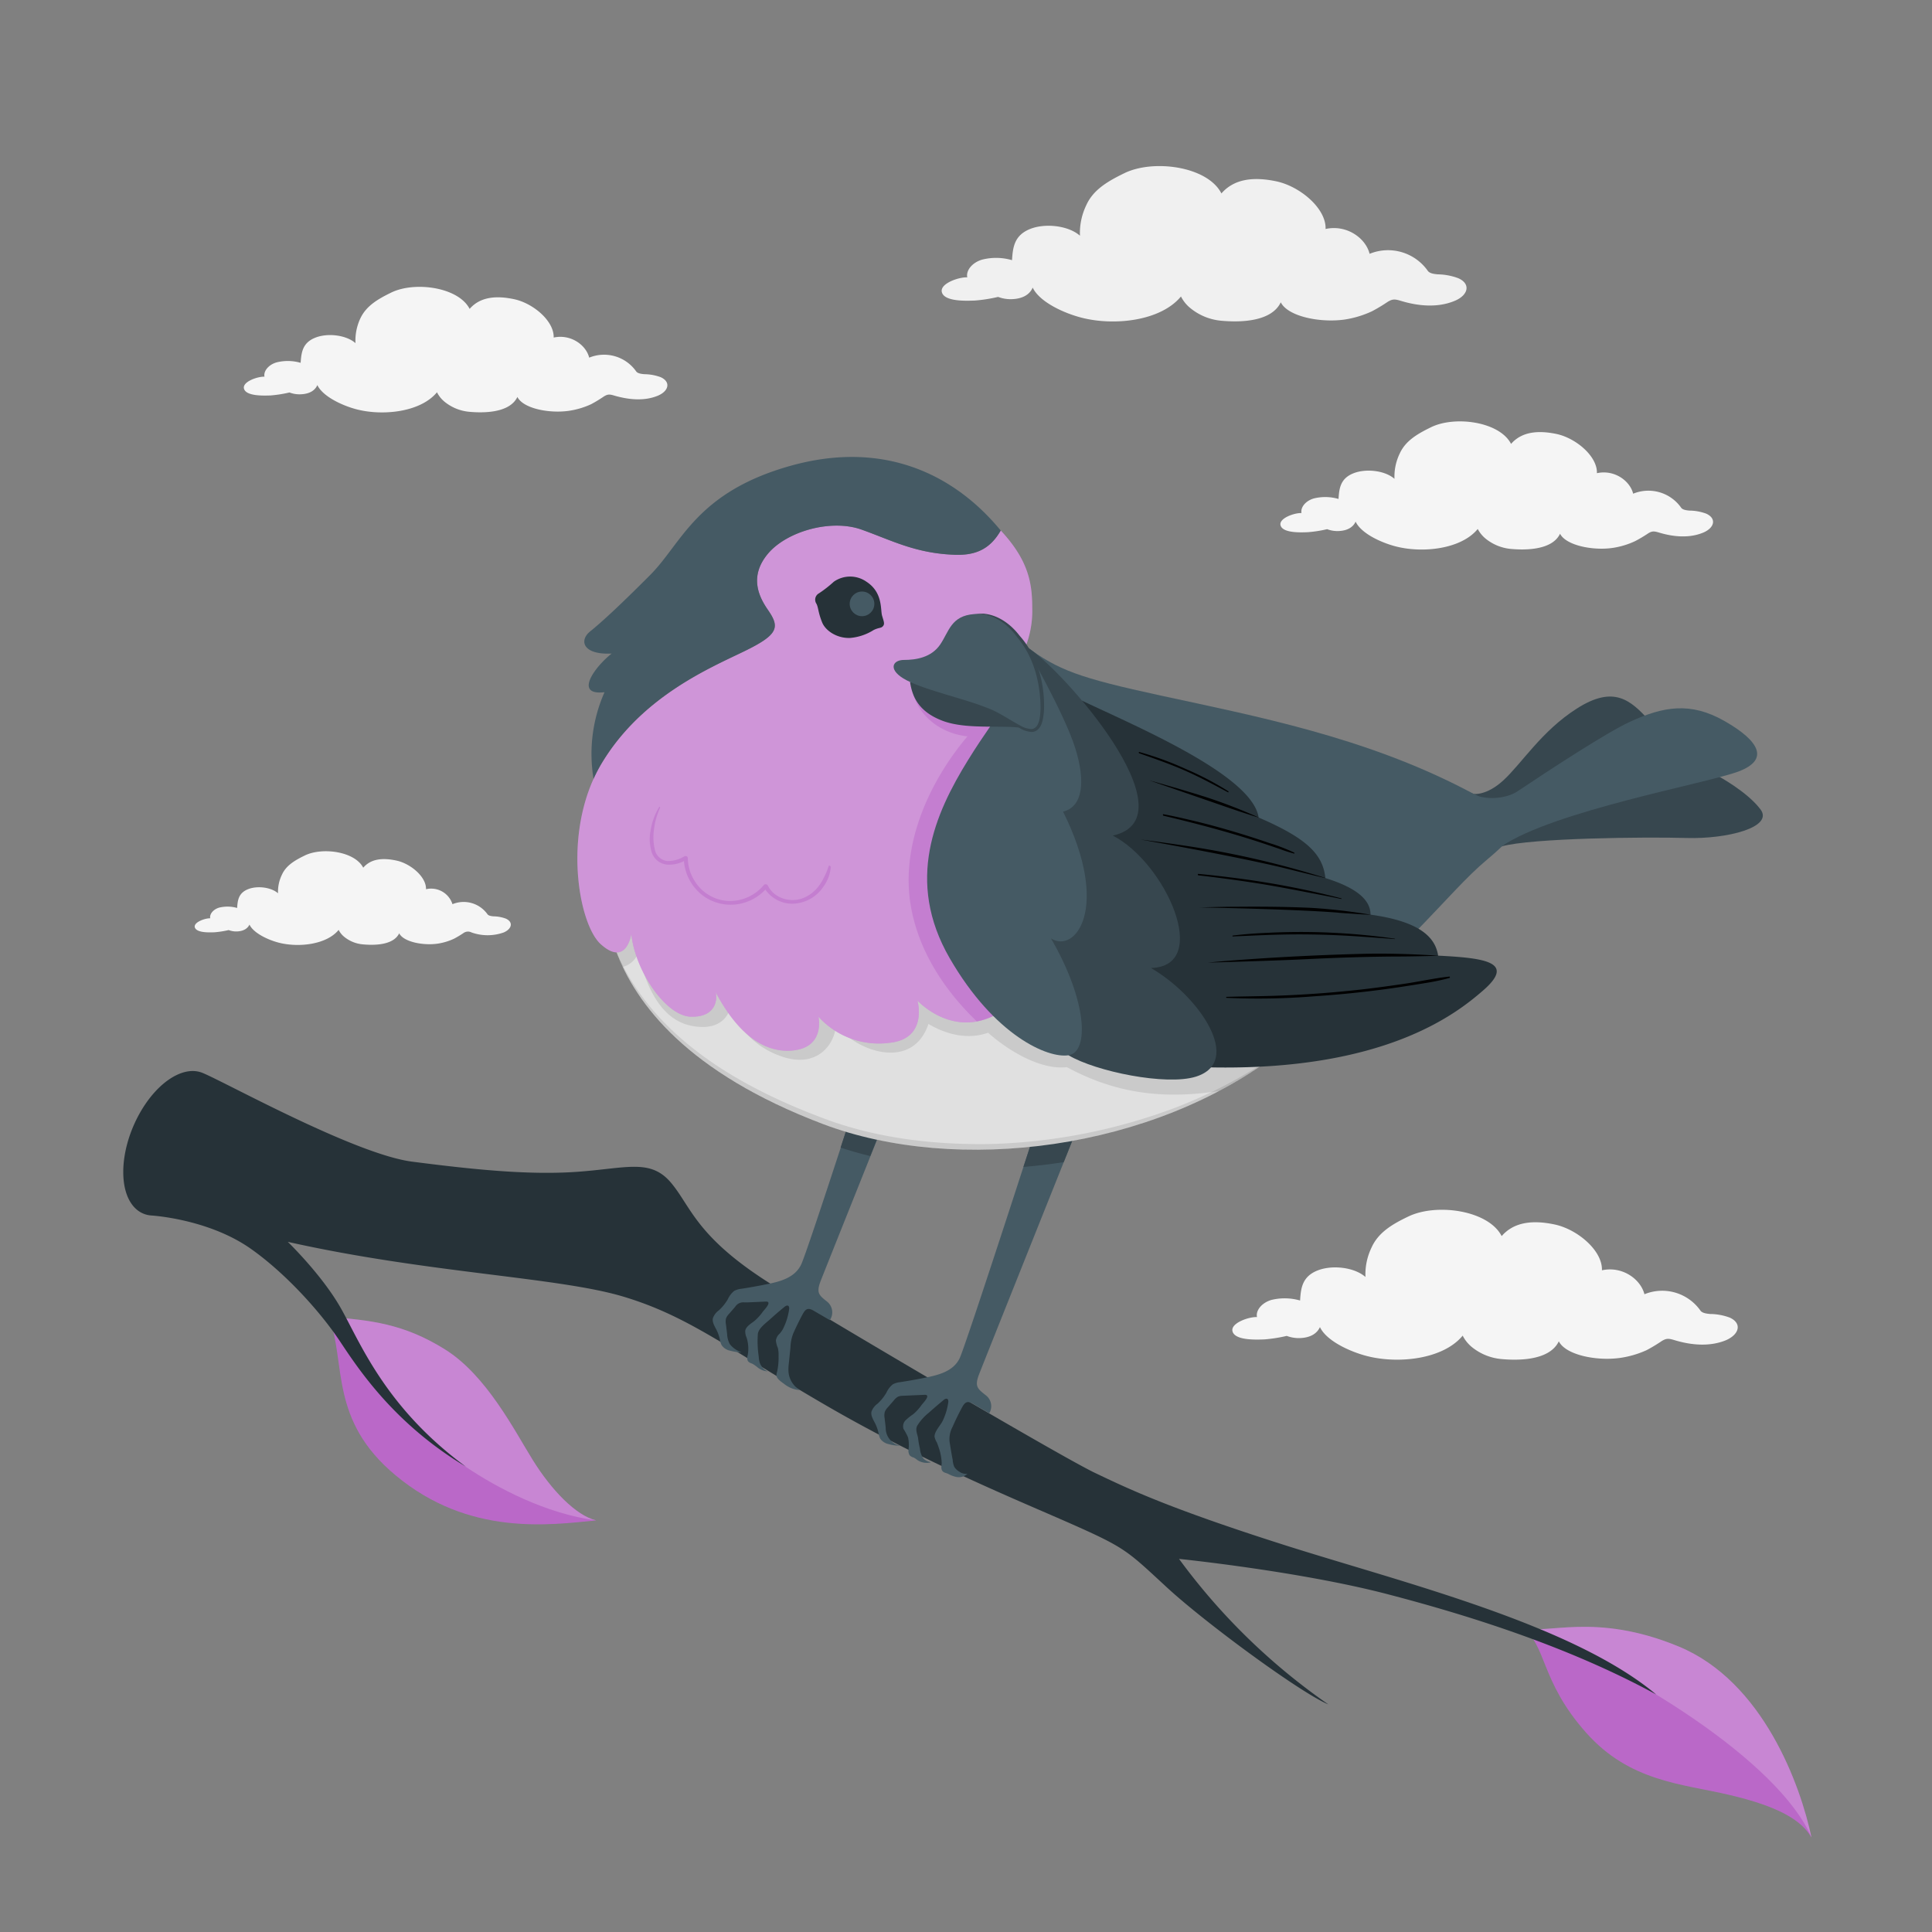 <svg xmlns="http://www.w3.org/2000/svg" viewBox="0 0 500 500"><rect x="0" y="0" width="500" height="500" fill="#808080" stroke="none"/><g id="freepik--Branch--inject-1"><g id="freepik--branch--inject-1"><path d="M85.17,340.79c10.69.9,19.23,1.7,30,8.43s18,21,22.77,28.71,11.12,14.3,16.37,15.55c-12.08,1.18-32.94,4.17-51.94-11.67C85.17,367.49,89.59,353,85.17,340.79Z" style="fill:#BA68C8"></path><path d="M137.91,377.93c-4.81-7.66-12-22-22.77-28.71s-19.28-7.53-30-8.43c5.46,5.9,12.65,23.55,35.46,38.86,8.07,5.42,20.59,12.06,33.65,13.83C149,392.23,142.73,385.59,137.91,377.93Z" style="fill:#fff;opacity:0.2"></path><path d="M393.81,421.19c6.32,2.1,18.72-4.14,40.63,4.92s31.6,36.07,34.37,49.43c-2.65-4.59-8.75-8.07-21.18-11s-25.84-3.39-37.18-16.16C398.43,434.83,400.37,425.61,393.81,421.19Z" style="fill:#BA68C8"></path><path d="M434.44,426.11c-21.91-9.06-34.31-2.82-40.63-4.92,27.48,10.49,66.6,34.65,75,54.35C466,462.18,456.36,435.17,434.44,426.11Z" style="fill:#fff;opacity:0.2"></path><path d="M428.62,438.53c-21.8-18.24-65.61-28.94-96.13-38.65s-40.63-14.67-49-18.64-60.85-34.88-82.06-47.76-22.4-21-27.75-27.36-11.49-3.76-24.38-2.85-27.75-.72-42.61-2.63-48.56-20.68-54.34-23v0c-2.13-.84-4.73-.56-7.57,1.07-7.11,4.11-12.88,15.13-12.88,24.61,0,6.75,2.93,10.88,7.17,11.24v0s14.79.82,25.88,8.65c9,6.35,18,16.34,23,23.87s14.25,21.5,32.63,32.5C99.33,364,92.94,346.72,88,338.19s-13.52-16.8-13.52-16.8c36.08,8.09,69.92,9.11,86.76,14.15s26.76,13.2,52.33,28.06,50.15,24.78,64,30.92,14.28,6.94,24.38,16.26,34.69,27.35,41.83,30.32a162.83,162.83,0,0,1-38.65-37.66s31.12,3.18,53.91,9.12S406.82,426.63,428.62,438.53Z" style="fill:#263238"></path></g></g><g id="freepik--Clouds--inject-1"><path id="freepik--Cloud--inject-1" d="M377.4,72a15.88,15.88,0,0,0-5.27-1c-1.7-.13-2.24-.47-2.57-.84a12.59,12.59,0,0,0-15.11-4.47c-1-4.08-5.95-7.63-11.39-6.43.19-5.31-6.59-11-12.69-12.32-5.84-1.24-10.93-.72-14.27,3.12-3.56-7-17.55-8.93-25.12-5.24-4.35,2.12-8.05,4.29-9.85,8.28A16.65,16.65,0,0,0,279.49,61c-2.95-2.6-8.86-3.3-12.8-1.78-4.25,1.65-4.57,4.85-4.78,8.11a14.74,14.74,0,0,0-7.73-.14c-2.68.79-4.22,2.89-3.85,4.59-2.12-.12-7.16,1.59-6.58,3.83.65,2.51,6.41,2.25,8.56,2.17a39.6,39.6,0,0,0,6-.94,9.23,9.23,0,0,0,3.13.59c3.67,0,5.23-1.59,5.82-3,1.79,3.77,8.16,6.64,12.66,7.79,8.48,2.18,20.48.85,25.71-5.49a9.31,9.31,0,0,0,2.52,3.08A14.68,14.68,0,0,0,316,83c3.48.33,12.83.77,15.46-4.76,1.87,3.68,10.19,5.35,16.52,4.46a26.09,26.09,0,0,0,7.08-2.14,41.93,41.93,0,0,0,4.08-2.45c1.24-.74,1.81-.74,3.47-.23,4.34,1.31,9.38,1.84,13.82,0C380,76.42,380.72,73.46,377.4,72Z" style="fill:#f0f0f0"></path><path id="freepik--cloud--inject-1" d="M441.58,132.94a12.74,12.74,0,0,0-4.35-.8c-1.4-.11-1.85-.39-2.12-.7a10.36,10.36,0,0,0-12.45-3.67c-.83-3.37-4.9-6.3-9.38-5.31.15-4.38-5.44-9.08-10.46-10.15-4.81-1-9-.59-11.76,2.57-2.94-5.74-14.46-7.36-20.7-4.32-3.59,1.75-6.63,3.54-8.12,6.83a13.73,13.73,0,0,0-1.35,6.53c-2.43-2.14-7.3-2.72-10.55-1.46-3.5,1.35-3.76,4-3.93,6.67A12.31,12.31,0,0,0,340,129c-2.2.65-3.47,2.38-3.17,3.78-1.75-.09-5.9,1.32-5.43,3.16.54,2.07,5.29,1.86,7.06,1.79a31.7,31.7,0,0,0,5-.78,7.49,7.49,0,0,0,2.58.49c3,0,4.3-1.31,4.79-2.44,1.47,3.11,6.72,5.47,10.43,6.42,7,1.79,16.88.7,21.18-4.52a8,8,0,0,0,2.09,2.54,12.11,12.11,0,0,0,6.46,2.62c2.87.26,10.58.63,12.75-3.93,1.53,3,8.39,4.42,13.61,3.67a21,21,0,0,0,5.83-1.76,36,36,0,0,0,3.36-2c1-.62,1.49-.61,2.86-.2,3.58,1.08,7.74,1.52,11.39,0C443.7,136.62,444.31,134.18,441.58,132.94Z" style="fill:#f5f5f5"></path><path id="freepik--cloud--inject-1" d="M447.67,341a14.92,14.92,0,0,0-5.07-.94c-1.64-.13-2.17-.46-2.48-.81a12.11,12.11,0,0,0-14.54-4.3c-1-3.93-5.73-7.35-11-6.2.18-5.11-6.35-10.6-12.21-11.85-5.63-1.2-10.53-.7-13.74,3-3.44-6.71-16.9-8.6-24.19-5.05-4.19,2-7.74,4.14-9.48,8a15.93,15.93,0,0,0-1.58,7.63c-2.84-2.5-8.53-3.18-12.32-1.71-4.09,1.58-4.4,4.66-4.6,7.8a14.39,14.39,0,0,0-7.45-.14c-2.57.77-4.06,2.79-3.7,4.43-2-.12-6.9,1.53-6.34,3.68.63,2.42,6.17,2.17,8.24,2.1a39.05,39.05,0,0,0,5.8-.91,8.87,8.87,0,0,0,3,.57c3.53,0,5-1.54,5.59-2.85,1.72,3.63,7.86,6.39,12.19,7.5,8.17,2.09,19.72.82,24.75-5.29a9.23,9.23,0,0,0,2.43,3,14.18,14.18,0,0,0,7.56,3.06c3.35.31,12.35.74,14.89-4.59,1.79,3.55,9.8,5.16,15.89,4.29a25.15,25.15,0,0,0,6.83-2,41.92,41.92,0,0,0,3.92-2.36c1.2-.72,1.74-.71,3.34-.22,4.18,1.26,9,1.77,13.3,0C450.16,345.32,450.87,342.47,447.67,341Z" style="fill:#f5f5f5"></path><path id="freepik--cloud--inject-1" d="M130.91,237.74a9.52,9.52,0,0,0-3.17-.59c-1-.08-1.35-.28-1.55-.5A7.57,7.57,0,0,0,117.1,234a5.79,5.79,0,0,0-6.85-3.87c.11-3.2-4-6.63-7.63-7.41S96,222.25,94,224.56c-2.15-4.2-10.57-5.38-15.12-3.16-2.62,1.28-4.84,2.58-5.93,5a10.08,10.08,0,0,0-1,4.78c-1.78-1.57-5.33-2-7.7-1.08-2.56,1-2.75,2.92-2.88,4.88a9.09,9.09,0,0,0-4.65-.09c-1.61.48-2.54,1.75-2.31,2.77-1.28-.07-4.31,1-4,2.3.39,1.51,3.85,1.36,5.15,1.31a24.41,24.41,0,0,0,3.62-.57,5.51,5.51,0,0,0,1.88.36c2.21,0,3.15-1,3.5-1.78,1.08,2.26,4.91,4,7.62,4.69,5.1,1.3,12.32.51,15.46-3.31a5.56,5.56,0,0,0,1.52,1.85A8.84,8.84,0,0,0,94,244.41c2.1.19,7.72.46,9.31-2.87,1.12,2.21,6.12,3.22,9.93,2.68a15.48,15.48,0,0,0,4.26-1.28,26,26,0,0,0,2.45-1.47,2,2,0,0,1,2.09-.15,12.44,12.44,0,0,0,8.32,0C132.46,240.42,132.91,238.64,130.91,237.74Z" style="fill:#f5f5f5"></path><path id="freepik--cloud--inject-1" d="M171,97.62a12.59,12.59,0,0,0-4.25-.78c-1.38-.11-1.82-.38-2.08-.68a10.15,10.15,0,0,0-12.19-3.6c-.81-3.3-4.8-6.16-9.19-5.2.15-4.28-5.32-8.89-10.24-9.93-4.71-1-8.82-.59-11.51,2.51-2.88-5.62-14.17-7.2-20.28-4.23-3.51,1.71-6.49,3.47-8,6.69A13.45,13.45,0,0,0,92,88.8c-2.38-2.1-7.15-2.67-10.32-1.44C78.23,88.69,78,91.27,77.8,93.9a11.89,11.89,0,0,0-6.24-.11c-2.16.64-3.41,2.33-3.11,3.7-1.71-.09-5.78,1.29-5.31,3.09.52,2,5.17,1.82,6.91,1.76a32.58,32.58,0,0,0,4.86-.77,7.21,7.21,0,0,0,2.53.48c3,0,4.21-1.29,4.69-2.39,1.44,3,6.58,5.36,10.22,6.29,6.84,1.75,16.52.69,20.74-4.43a7.49,7.49,0,0,0,2,2.48,11.77,11.77,0,0,0,6.33,2.57c2.81.26,10.35.62,12.48-3.84,1.5,3,8.22,4.32,13.32,3.59A21,21,0,0,0,153,104.6a35.76,35.76,0,0,0,3.29-2c1-.61,1.46-.6,2.8-.19,3.5,1,7.57,1.48,11.15,0C173.07,101.23,173.67,98.84,171,97.62Z" style="fill:#f5f5f5"></path></g><g id="freepik--Bird--inject-1"><g id="freepik--robin-bird--inject-1"><path d="M255.26,361.2c-2.27-1.8-3.12-2.31-1.85-5.6s24.49-61.35,24.49-61.35l-9.53-3.07s-18.37,56.86-20,60.3-5.5,4.38-9,5.08q-3.21.65-6.43,1.14a5,5,0,0,0-1.89.57,5.93,5.93,0,0,0-1.65,2.16,12.41,12.41,0,0,1-2.3,2.85,4.45,4.45,0,0,0-1.55,2c-.25,1,.4,2.05.89,3a10.17,10.17,0,0,1,.9,2.51,5.76,5.76,0,0,0,.46,1.53,3.57,3.57,0,0,0,2.24,1.43,10.35,10.35,0,0,0,2.93.39,4.65,4.65,0,0,1-3.75-4.69c-.09-.81-.19-1.61-.28-2.42a3.82,3.82,0,0,1,.05-1.65,3.9,3.9,0,0,1,.8-1.19l1.59-1.83a3.42,3.42,0,0,1,1.1-.94,3.48,3.48,0,0,1,1.16-.19l1.06-.05,4.57-.2c1.83-.08-.44,2.18-.79,2.66a12.16,12.16,0,0,1-2.16,2.37,14.33,14.33,0,0,0-1.93,1.54,2.2,2.2,0,0,0-.56,2.26A14.89,14.89,0,0,1,235,372a8.86,8.86,0,0,1,.15,2.95,2.33,2.33,0,0,0,.26,1.67,2,2,0,0,0,1,.57,4.32,4.32,0,0,1,.92.61,4.4,4.4,0,0,0,3.52.67c-.07-.11-.22-.13-.34-.16a3,3,0,0,1-1.69-1.06,5.83,5.83,0,0,1-.75-2.37,22.09,22.09,0,0,1-.47-2.68c-.17-1.05-.77-2.16-.23-3.21a13,13,0,0,1,3-3.37q1.88-1.69,3.84-3.3c.76-.63,1.34-.36,1.19.66a16.14,16.14,0,0,1-1.42,4.71c-.57,1.2-2.2,2.79-2.12,4.16a5.15,5.15,0,0,0,.63,1.52c.21.56.43,1.16.61,1.74a13.59,13.59,0,0,1,.61,3.46c0,.73-.31,1.6.26,2.21.37.38,1,.43,1.44.67a7.72,7.72,0,0,0,1.93.75,3.34,3.34,0,0,0,2.05-.14,5.3,5.3,0,0,0,1-.64,3,3,0,0,1-2.1-.55,3.6,3.6,0,0,1-1.33-1.27,5.45,5.45,0,0,1-.4-1.76c-.31-1.57-.56-3.14-.81-4.72a6.72,6.72,0,0,1,.76-3.83q1.09-2.49,2.38-4.89c.74-1.38,1.3-2,2.8-1.17l4.33,2.52A3.55,3.55,0,0,0,255.26,361.2Zm-41-24.17c-2.27-1.81-3.12-2.32-1.84-5.61s23.17-58,23.17-58l-9.41-2.89S209,323.87,207.32,327.3s-5.5,4.39-9,5.08c-2.13.43-4.28.82-6.43,1.15a4.93,4.93,0,0,0-1.89.56,6.06,6.06,0,0,0-1.65,2.17,12.31,12.31,0,0,1-2.29,2.84,4.34,4.34,0,0,0-1.55,2c-.26,1,.39,2.05.88,3a10.17,10.17,0,0,1,.9,2.51,5.27,5.27,0,0,0,.47,1.52,3.53,3.53,0,0,0,2.24,1.44,11,11,0,0,0,2.92.39,6.32,6.32,0,0,1-3.06-2.12,6.1,6.1,0,0,1-.68-2.57c-.1-.81-.19-1.62-.29-2.42a4,4,0,0,1,0-1.65,3.78,3.78,0,0,1,.8-1.19l1.59-1.83a2.44,2.44,0,0,1,2.27-1.13l1.05,0,4.57-.2c1.84-.08-.44,2.18-.78,2.65a12.29,12.29,0,0,1-2.17,2.38c-.81.64-2.18,1.41-2.35,2.52a3.85,3.85,0,0,0,.33,1.72,9.37,9.37,0,0,1,.31,4.58,2.24,2.24,0,0,0,0,1.45c.26.47.79.61,1.25.81a9.66,9.66,0,0,1,1.4,1,4.66,4.66,0,0,0,2.54.95,3.8,3.8,0,0,1-2.12-2.38,7.26,7.26,0,0,1-.23-1.53,25.9,25.9,0,0,1-.21-5.83c.23-1.45,2-2.71,3.05-3.65q1.88-1.71,3.84-3.31c.76-.62,1.34-.36,1.19.67a16.23,16.23,0,0,1-1.42,4.71,6.25,6.25,0,0,1-1,1.53,3,3,0,0,0-1,1.79,6.48,6.48,0,0,0,.51,1.94,7.57,7.57,0,0,1,.18,2.07,16.66,16.66,0,0,1-.38,4.11,2.55,2.55,0,0,0-.16.94c.09,1,1.52,1.8,2.21,2.36a7.16,7.16,0,0,0,3.89,1.43,6,6,0,0,1-3-5,12.42,12.42,0,0,1,.1-1.93l.42-4.09a10.77,10.77,0,0,1,.69-3.56c.72-1.65,1.52-3.28,2.37-4.88.74-1.38,1.3-2,2.8-1.17l4.33,2.52A3.55,3.55,0,0,0,214.21,337Z" style="fill:#455a64"></path><path d="M268.37,291.18S267,295.59,264.86,302q5.2-.42,10.43-1.24l2.61-6.53Z" style="fill:#37474f"></path><path d="M226.13,270.51S222,283.45,217.54,297c2.49.83,5.06,1.55,7.68,2.19l10.32-25.8Z" style="fill:#37474f"></path><path d="M388.58,219.05c7.73-2.18,37.38-2.49,47.89-2.18s22.63-2.78,19.14-7.41-11-8.64-11-8.64S407.38,201.24,388.58,219.05Z" style="fill:#37474f"></path><path d="M426.78,186.4c-4.75-5.08-9-9.23-18.74-3-9.11,5.82-14.16,14.13-19,18.58-4.37,4-7.66,3.49-7.66,3.49l7.22,13.6Z" style="fill:#37474f"></path><path d="M388.58,219.05c13.47-9.22,53.36-16.34,61.4-19.41s5.3-7.89-3.61-13-15.94-3.77-24.44.11c-6.16,2.81-21.33,12.78-29.23,18.06-3,2-8.4,2.26-11.18.76C375.52,202.29,388.58,219.05,388.58,219.05Z" style="fill:#455a64"></path><path d="M265.45,167.25C218.14,182.9,181,207.58,159.38,246c5.15,13.94,18.67,31.64,53.45,44.85s85.71,6.87,118.49-18.67Z" style="fill:#e0e0e0"></path><path d="M212.83,290.88c34.77,13.2,85.71,6.87,118.49-18.67h0a126.54,126.54,0,0,1-26.93,14.38,147.31,147.31,0,0,1-47.56,9.47c-14,.29-28.52-1.27-41.8-5.94C192.59,282,169.07,269,159.38,246,164.53,260,178.05,277.67,212.83,290.88Z" style="opacity:0.1"></path><path d="M160.26,248.24c.27.65.57,1.31.88,2a5.91,5.91,0,0,0,4-3.52c1.64,6.54,4.91,17,13.83,18.76S189,260.77,189,260.77a21.56,21.56,0,0,0,12.63,12.4c10,3.86,14.72-3.28,14.72-8.33,3.77,6.53,19.62,13.08,23.93.15,5.31,3.16,10.77,3.94,15.44,2.28,5.65,5,13.83,9.67,20.4,8.91,12.84,6.95,25.2,8.33,39.39,6.17,1.31-.7,2.61-1.42,3.88-2.16l.6-.35c1.06-.62,2.12-1.27,3.16-1.93l.88-.56c1-.62,1.9-1.26,2.83-1.91.31-.21.62-.41.92-.63q1.79-1.26,3.51-2.6l-65.87-105c-38.77,12.82-70.7,31.72-92.87,59.28h0c-1.16,1.44-2.29,2.92-3.4,4.41-.09.12-.18.25-.28.37-1.11,1.52-2.21,3.06-3.27,4.62l-.07.11q-1.44,2.13-2.8,4.32l-.66,1.06c-.93,1.52-1.84,3.05-2.72,4.61.23.63.48,1.26.75,1.9Z" style="opacity:0.1"></path><path d="M379,204.21c-26.15-13.51-53.92-18.85-78.47-24.17-21.53-4.67-26.57-6.6-35.06-12.79l65.87,105c32.78-25.55,42.83-40.85,53.45-49.73S394.23,212.08,379,204.21Z" style="fill:#455a64"></path><path d="M247.17,143.58C237,143.23,231,139.92,223,137.07s-19.41.48-24.23,6.21c-5.1,6.06-2.17,11.45,0,14.59,3.09,4.47,2.68,6.39-6.19,10.7s-26.44,11.68-36.81,28.88a41,41,0,0,0-2.15,4.1c-7.64,16.85-3.52,38,1.86,42.81,6.65,6,7.9-2.63,7.9-2.63,1,9.56,8.91,21.18,15.38,21.39s6.95-4.4,6.47-6.32c4.31,8.2,10.82,15.77,19.64,15.09s6.94-8.77,6.94-8.77a21.09,21.09,0,0,0,18.48,6.75c9.94-1.09,7.15-10.91,7.15-10.91s8.95,9.79,20.36,3.59l7.66-95.3a25.4,25.4,0,0,0,1.68-9.95c0-6.36-.95-12.28-8.14-20C256.36,141.87,252.81,143.77,247.17,143.58Z" style="fill:#BA68C8"></path><path d="M247.17,143.58C237,143.23,231,139.92,223,137.07s-19.41.48-24.23,6.21c-5.1,6.06-2.17,11.45,0,14.59,3.09,4.47,2.68,6.39-6.19,10.7s-26.44,11.68-36.81,28.88a41,41,0,0,0-2.15,4.1c-7.64,16.85-3.52,38,1.86,42.81,6.65,6,7.9-2.63,7.9-2.63,1,9.56,8.91,21.18,15.38,21.39s6.95-4.4,6.47-6.32c4.31,8.2,10.82,15.77,19.64,15.09s6.94-8.77,6.94-8.77a21.09,21.09,0,0,0,18.48,6.75c9.94-1.09,7.15-10.91,7.15-10.91s8.95,9.79,20.36,3.59l7.66-95.3a25.4,25.4,0,0,0,1.68-9.95c0-6.36-.95-12.28-8.14-20C256.36,141.87,252.81,143.77,247.17,143.58Z" style="fill:#fff;opacity:0.3"></path><path d="M214.45,224.15a18.21,18.21,0,0,1-1.1,2.72,13.57,13.57,0,0,1-1.45,2.43,9.42,9.42,0,0,1-4.41,3.26c-3.24,1.06-7.27-.21-8.78-3.4a.65.65,0,0,0-1-.15,11.42,11.42,0,0,1-9.4,4.15,10.87,10.87,0,0,1-8.67-5.39A11.36,11.36,0,0,1,178,222c0-.38-.57-.56-.86-.4a8.08,8.08,0,0,1-4.43,1.23A3.7,3.7,0,0,1,169.5,220a13.91,13.91,0,0,1-.25-5.3,18.87,18.87,0,0,1,1.57-5.65c.05-.11-.11-.37-.21-.22a16.63,16.63,0,0,0-2.26,6.24,11.45,11.45,0,0,0,.4,5.78,4.66,4.66,0,0,0,3.9,2.91,8.36,8.36,0,0,0,4.35-.91,12.5,12.5,0,0,0,5.17,9.12,12.1,12.1,0,0,0,11.12,1.42,12.35,12.35,0,0,0,4.79-3.16,8.46,8.46,0,0,0,6.92,3.65,9.8,9.8,0,0,0,8-4.27,11.55,11.55,0,0,0,1.34-2.37,9.89,9.89,0,0,0,.66-2.78C215.07,224.21,214.55,223.81,214.45,224.15Z" style="fill:#BA68C8;opacity:0.5"></path><path d="M257.79,262.55l7.13-88.69-10.1,6.4-18.43-.42c2,6.38,8,10.13,14,10.72-9.88,11.66-17.1,27.72-14.81,43,2.17,14.52,11.36,25.14,17.2,30.76A16.78,16.78,0,0,0,257.79,262.55Z" style="fill:#BA68C8;opacity:0.5"></path><path d="M153.61,201.55a41,41,0,0,1,2.15-4.1c10.37-17.2,27.83-24.52,36.81-28.88s9.28-6.23,6.19-10.7c-2.17-3.14-5.1-8.53,0-14.59,4.82-5.73,16.27-9.06,24.23-6.21s14,6.16,24.18,6.51c5.64.19,9.19-1.71,11.82-6.28-11.92-14.49-30.26-23.57-54.54-16.71s-28,20-36.14,28.17S155.71,161,152.74,163.4s-1.85,6.11,5.56,5.74c-4.45,3.52-9.82,10.94-1.85,10A39.41,39.41,0,0,0,153.61,201.55Z" style="fill:#455a64"></path><path d="M280,181.32c14,6.66,44.16,19.32,45.73,30.25C338,216.86,342.39,221,343,227.24c7.85,2.45,11.69,5.51,11.69,9.47,12.35,1.72,16.73,5.59,17.5,10.61,12.35.63,20.21,1.68,11.42,9.2-6.95,6-25.56,20.67-70.65,19.71a86.68,86.68,0,0,1-17.67-17.55C286.64,247.33,280,181.32,280,181.32Z" style="fill:#263238"></path><path d="M372.2,247.32c-6.56-.41-13.27-.64-19.84-.46q-13.16.34-26.29,1.2c-4.5.3-9,.63-13.5,1.06,0,0,16.84-.46,25.18-.87s16.55-.69,24.83-.71C365.81,247.53,372.74,247.36,372.2,247.32Zm-53.74-38.1c2.4.83,7.87,2.6,7.3,2.35a139.13,139.13,0,0,0-13.46-5.22c-4.1-1.3-8.23-2.52-12.37-3.69l-2.5-.7S311.51,206.81,318.46,209.22Zm24.55,18a238.35,238.35,0,0,0-38.32-8.64c-3.16-.47-6.33-.9-9.5-1.31,0,0,25.15,4.42,37.51,7.47C336.15,225.61,343.56,227.42,343,227.24Zm3.42,9c2.75.21,8.86.6,8.27.51a143.26,143.26,0,0,0-15.45-1.78c-6.16-.28-12.33-.34-18.49-.29-3.45,0-6.89.09-10.33.19C310.43,234.83,334.52,235.26,346.43,236.2Z"></path><path d="M328.26,241.4c-3.08.12-6.16.35-9.22.72-.1,0-.12.23,0,.23,5.43-.23,10.86-.51,16.3-.53s11.12.17,16.66.56c3,.21,6,.42,9,.65,0,0,.06-.08,0-.09A170.62,170.62,0,0,0,328.26,241.4Zm-10.44-36.35c.12.06.16-.22.07-.27a78.27,78.27,0,0,0-11-5.76,80.79,80.79,0,0,0-12.05-4.4c-.16-.05-.16.28,0,.33,4,1.4,8,2.79,11.88,4.5S314.16,203.1,317.82,205.05Zm13.26,14.62a38.13,38.13,0,0,0,3.84,1.24c.11,0,.11-.22,0-.26a48.26,48.26,0,0,0-6.47-2.49c-2.14-.74-4.28-1.44-6.44-2.11-4.32-1.34-8.68-2.57-13.08-3.62-2.6-.62-5.21-1.22-7.84-1.71-.19,0-.16.34,0,.38,9,2.14,17.85,4.49,26.59,7.42Zm44,33.07c-3.78.4-7.53,1.25-11.29,1.81s-7.52,1.08-11.29,1.51q-11.18,1.26-22.42,1.64c-4.22.14-8.44.16-12.66.29-.11,0-.12.25,0,.25a181.33,181.33,0,0,0,22.84-.41c7.49-.5,15-1.3,22.39-2.43q3.17-.48,6.31-1a56.56,56.56,0,0,0,6.18-1.31C375.28,253,375.25,252.73,375.12,252.74Zm-36-21.66c2.69.51,5.37,1,8.05,1.58.06,0,.09-.14,0-.16a221.77,221.77,0,0,0-28.82-5.44q-4.08-.52-8.18-.9c-.19,0-.17.36,0,.37,4.85.57,9.7,1.2,14.53,1.95S334.32,230.16,339.11,231.08Z"></path><path d="M265.45,167.25c8.87,5.12,43.62,44.35,22.54,49,13.62,7,25.7,33.83,9.88,34.27,12.52,7.24,24,24.22,11.64,28.11-7.68,2.42-25.93-1.34-32.92-5.5,0,0-5.29-6.36-8.37-26.13S270,188.78,265.45,167.25Z" style="fill:#37474f"></path><path d="M265.45,167.25c-.92,11.51-6.41,15.68-14.93,29.47s-16.33,31.22-4.73,51.28,25.48,26,30.8,25.09,4.8-14.06-4.61-30.25c6.24,4.1,15.58-7.81,3.14-32.79,5.05-1.23,5.94-7.63,3.11-16.57S265.45,167.25,265.45,167.25Z" style="fill:#455a64"></path><path d="M235.52,176.52c.58,3.77,2.19,7.64,8.36,10s15.11,1.06,20.77,1.88a23.75,23.75,0,0,0-9.83-7.53C248.34,178.09,235.52,176.52,235.52,176.52Z" style="fill:#37474f"></path><path d="M252.14,158.92c6-.44,9.29,2.7,13.31,8.33s5.5,17.23,3.3,20.76-7.74-2.59-13.62-4.94-15.46-4.4-20.47-7-3.79-5.28-.71-5.28,7.08-.61,9.38-4S246.12,159.36,252.14,158.92Z" style="fill:#455a64"></path><path d="M252.14,158.92c4.71-.78,9,2,11.73,5.6,4.6,5.14,6.5,12.21,6.33,19-.15,2.12-.39,5.68-3.12,5.92a6.68,6.68,0,0,1-3.34-1.11c-2.93-1.69-5.52-3.86-8.61-5.27,3.19,1.11,5.95,3.15,8.91,4.71a6.2,6.2,0,0,0,3,.91c2.07-.3,2.15-3.52,2.26-5.19,0-6.58-1.72-13.41-6-18.5-2.6-3.64-6.47-6.41-11.13-6.08Z" style="fill:#37474f"></path><path d="M224.24,150.55a7.35,7.35,0,0,0-8.45,0,31.53,31.53,0,0,1-3.84,3,1.87,1.87,0,0,0-.67,2.68c.54,1,.41,2.18,1.5,4.87.86,2.12,3.82,4.14,7.24,4a13.56,13.56,0,0,0,6.08-2.05c1.41-.7,1.9-.41,2.41-1s.22-1.19-.23-2.71S228.54,153.34,224.24,150.55Z" style="fill:#263238"></path><circle cx="223.09" cy="156.28" r="3.19" style="fill:#455a64"></circle></g></g></svg>